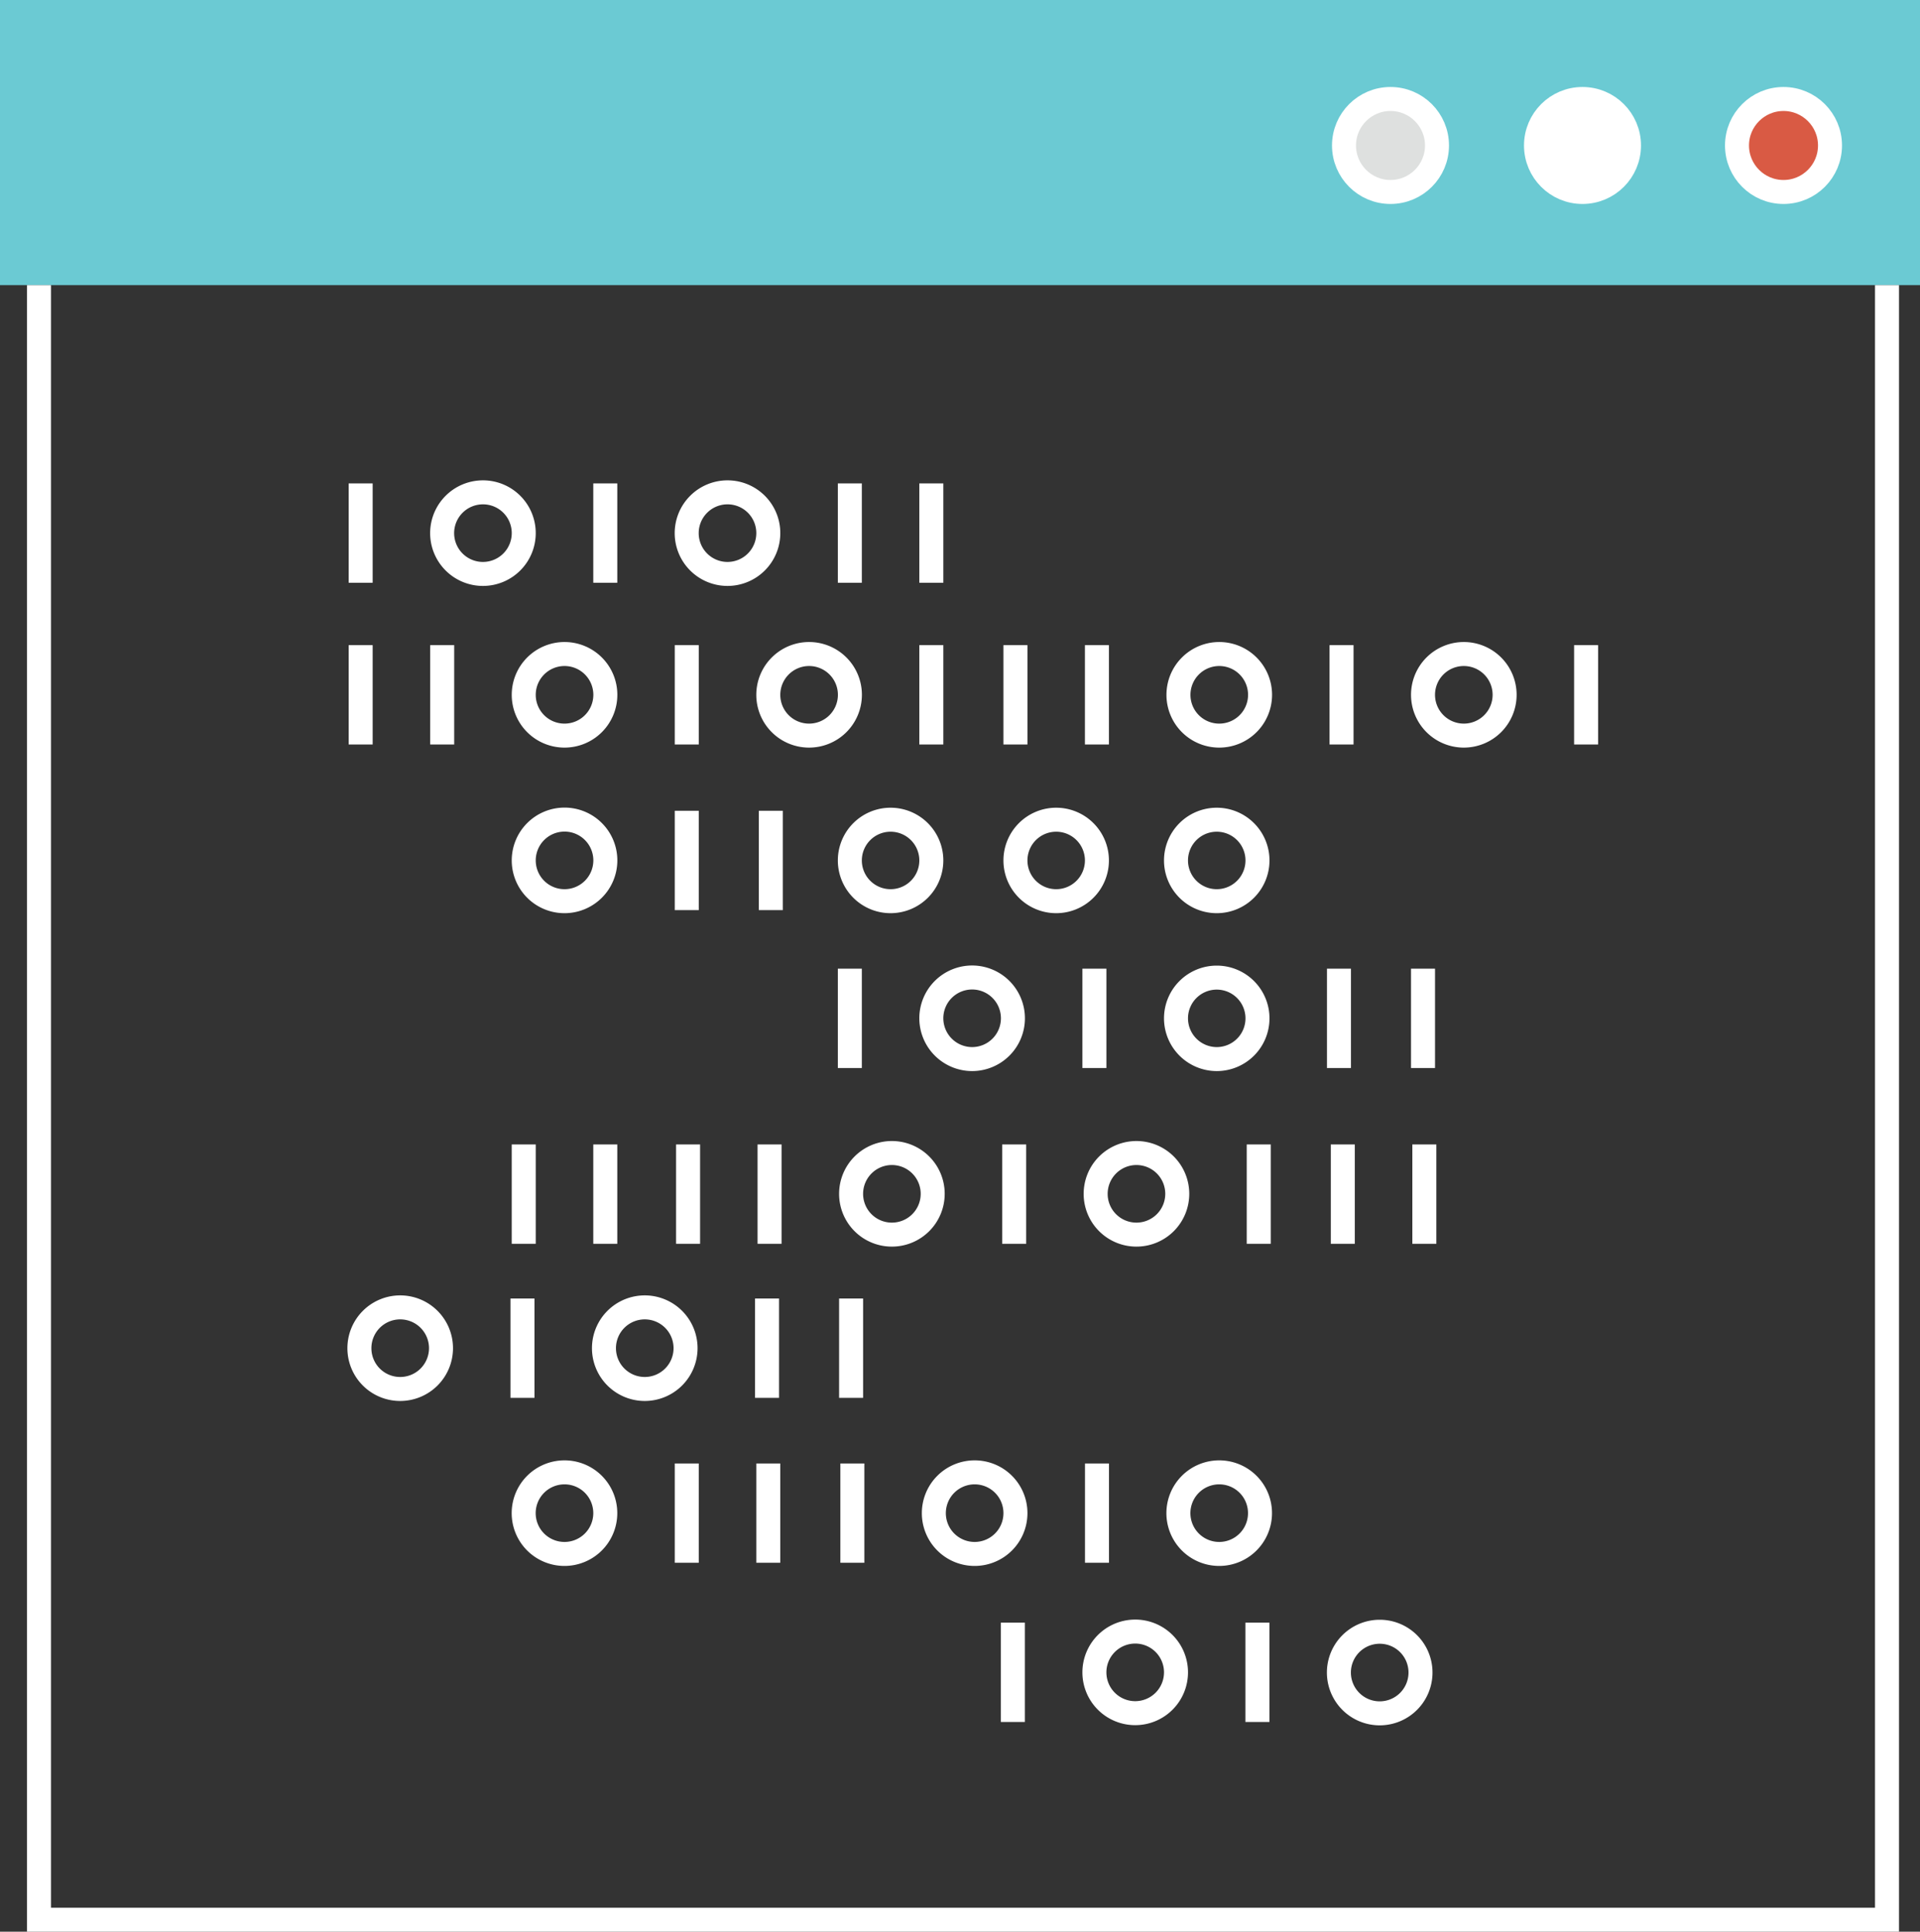 <svg xmlns="http://www.w3.org/2000/svg" viewBox="0 0 320 322"><rect x="0" y="0" width="320" height="322" fill="#333333" stroke="none"/><defs><style>.cls-1{fill:#6bcad3;}.cls-2{fill:none;stroke:#fff;stroke-miterlimit:10;stroke-width:4px;}.cls-3{fill:#d95a44;}.cls-4{fill:#fff;}.cls-5{fill:#dee0df;}</style></defs><title>code</title><g id="Layer_2" data-name="Layer 2"><g id="code"><rect class="cls-1" width="320" height="47.53"/><polyline class="cls-2" points="314.5 47.53 314.5 320 6.5 320 6.5 47.53"/><circle class="cls-3" cx="297.25" cy="24.25" r="7.75"/><circle class="cls-2" cx="297.25" cy="24.25" r="7.75"/><circle class="cls-4" cx="263.75" cy="24.25" r="7.75"/><circle class="cls-2" cx="263.75" cy="24.25" r="7.75"/><circle class="cls-5" cx="231.75" cy="24.25" r="7.75"/><circle class="cls-2" cx="231.75" cy="24.25" r="7.75"/><line class="cls-2" x1="60.11" y1="80.58" x2="60.11" y2="97.14"/><path class="cls-2" d="M87.29,88.86a6.8,6.8,0,1,1-6.8-6.79A6.79,6.79,0,0,1,87.29,88.86Z"/><line class="cls-2" x1="100.88" y1="80.58" x2="100.88" y2="97.14"/><line class="cls-2" x1="141.64" y1="80.58" x2="141.64" y2="97.14"/><line class="cls-2" x1="155.22" y1="80.58" x2="155.22" y2="97.14"/><path class="cls-2" d="M128.05,88.86a6.8,6.8,0,1,1-6.79-6.79A6.79,6.79,0,0,1,128.05,88.86Z"/><line class="cls-2" x1="155.22" y1="124.1" x2="155.22" y2="107.54"/><path class="cls-2" d="M128.05,115.82a6.8,6.8,0,1,1,6.79,6.8A6.79,6.79,0,0,1,128.05,115.82Z"/><line class="cls-2" x1="114.46" y1="124.1" x2="114.46" y2="107.54"/><line class="cls-2" x1="73.7" y1="124.1" x2="73.7" y2="107.54"/><line class="cls-2" x1="60.11" y1="124.1" x2="60.11" y2="107.54"/><path class="cls-2" d="M87.29,115.82a6.8,6.8,0,1,1,6.79,6.8A6.79,6.79,0,0,1,87.29,115.82Z"/><line class="cls-2" x1="264.35" y1="124.1" x2="264.35" y2="107.54"/><path class="cls-2" d="M237.17,115.82a6.8,6.8,0,1,1,6.8,6.8A6.8,6.8,0,0,1,237.17,115.82Z"/><line class="cls-2" x1="223.59" y1="124.1" x2="223.59" y2="107.54"/><line class="cls-2" x1="182.82" y1="124.1" x2="182.82" y2="107.54"/><line class="cls-2" x1="169.24" y1="124.1" x2="169.24" y2="107.54"/><line class="cls-2" x1="209.79" y1="207.33" x2="209.79" y2="190.77"/><path class="cls-2" d="M182.61,199a6.8,6.8,0,1,1,6.8,6.8A6.79,6.79,0,0,1,182.61,199Z"/><line class="cls-2" x1="169.03" y1="207.33" x2="169.03" y2="190.77"/><line class="cls-2" x1="128.26" y1="207.33" x2="128.26" y2="190.77"/><line class="cls-2" x1="114.68" y1="207.33" x2="114.68" y2="190.77"/><line class="cls-2" x1="100.88" y1="207.33" x2="100.88" y2="190.77"/><line class="cls-2" x1="87.29" y1="207.33" x2="87.29" y2="190.77"/><path class="cls-2" d="M141.85,199a6.8,6.8,0,1,1,6.79,6.8A6.79,6.79,0,0,1,141.85,199Z"/><line class="cls-2" x1="237.39" y1="207.33" x2="237.39" y2="190.77"/><line class="cls-2" x1="223.8" y1="207.33" x2="223.8" y2="190.77"/><line class="cls-2" x1="223.16" y1="178.03" x2="223.16" y2="161.47"/><path class="cls-2" d="M196,169.75a6.79,6.79,0,1,1,6.79,6.79A6.8,6.8,0,0,1,196,169.75Z"/><line class="cls-2" x1="182.4" y1="178.03" x2="182.4" y2="161.47"/><line class="cls-2" x1="141.64" y1="178.03" x2="141.64" y2="161.47"/><path class="cls-2" d="M155.22,169.75a6.8,6.8,0,1,1,6.8,6.79A6.81,6.81,0,0,1,155.22,169.75Z"/><line class="cls-2" x1="237.17" y1="178.03" x2="237.17" y2="161.47"/><line class="cls-2" x1="127.84" y1="233.01" x2="127.84" y2="216.45"/><path class="cls-2" d="M100.66,224.73a6.8,6.8,0,1,1,6.8,6.8A6.8,6.8,0,0,1,100.66,224.73Z"/><line class="cls-2" x1="87.08" y1="233.01" x2="87.08" y2="216.45"/><path class="cls-2" d="M59.9,224.73a6.8,6.8,0,1,1,6.8,6.8A6.79,6.79,0,0,1,59.9,224.73Z"/><line class="cls-2" x1="141.85" y1="233.01" x2="141.85" y2="216.45"/><line class="cls-2" x1="114.46" y1="151.71" x2="114.46" y2="135.15"/><path class="cls-2" d="M87.29,143.43a6.8,6.8,0,1,1,6.79,6.79A6.79,6.79,0,0,1,87.29,143.43Z"/><path class="cls-2" d="M141.64,143.43a6.79,6.79,0,1,1,6.79,6.79A6.79,6.79,0,0,1,141.64,143.43Z"/><path class="cls-2" d="M169.24,143.43a6.79,6.79,0,1,1,6.79,6.79A6.79,6.79,0,0,1,169.24,143.43Z"/><path class="cls-2" d="M196,143.43a6.79,6.79,0,1,1,6.79,6.79A6.79,6.79,0,0,1,196,143.43Z"/><line class="cls-2" x1="128.47" y1="151.71" x2="128.47" y2="135.15"/><path class="cls-2" d="M196.41,115.82a6.8,6.8,0,1,1,6.8,6.8A6.79,6.79,0,0,1,196.41,115.82Z"/><line class="cls-2" x1="142.06" y1="243.95" x2="142.06" y2="260.5"/><path class="cls-2" d="M169.24,252.23a6.8,6.8,0,1,1-6.79-6.8A6.79,6.79,0,0,1,169.24,252.23Z"/><line class="cls-2" x1="182.83" y1="243.95" x2="182.83" y2="260.5"/><path class="cls-2" d="M210,252.23a6.8,6.8,0,1,1-6.79-6.8A6.79,6.79,0,0,1,210,252.23Z"/><line class="cls-2" x1="168.81" y1="270.48" x2="168.81" y2="287.04"/><path class="cls-2" d="M196,278.76a6.8,6.8,0,1,1-6.8-6.79A6.79,6.79,0,0,1,196,278.76Z"/><line class="cls-2" x1="209.57" y1="270.48" x2="209.57" y2="287.04"/><path class="cls-2" d="M236.75,278.76A6.8,6.8,0,1,1,230,272,6.79,6.79,0,0,1,236.75,278.76Z"/><line class="cls-2" x1="114.46" y1="243.95" x2="114.46" y2="260.5"/><line class="cls-2" x1="128.05" y1="243.95" x2="128.05" y2="260.5"/><path class="cls-2" d="M100.88,252.23a6.8,6.8,0,1,1-6.8-6.8A6.79,6.79,0,0,1,100.88,252.23Z"/></g></g></svg>